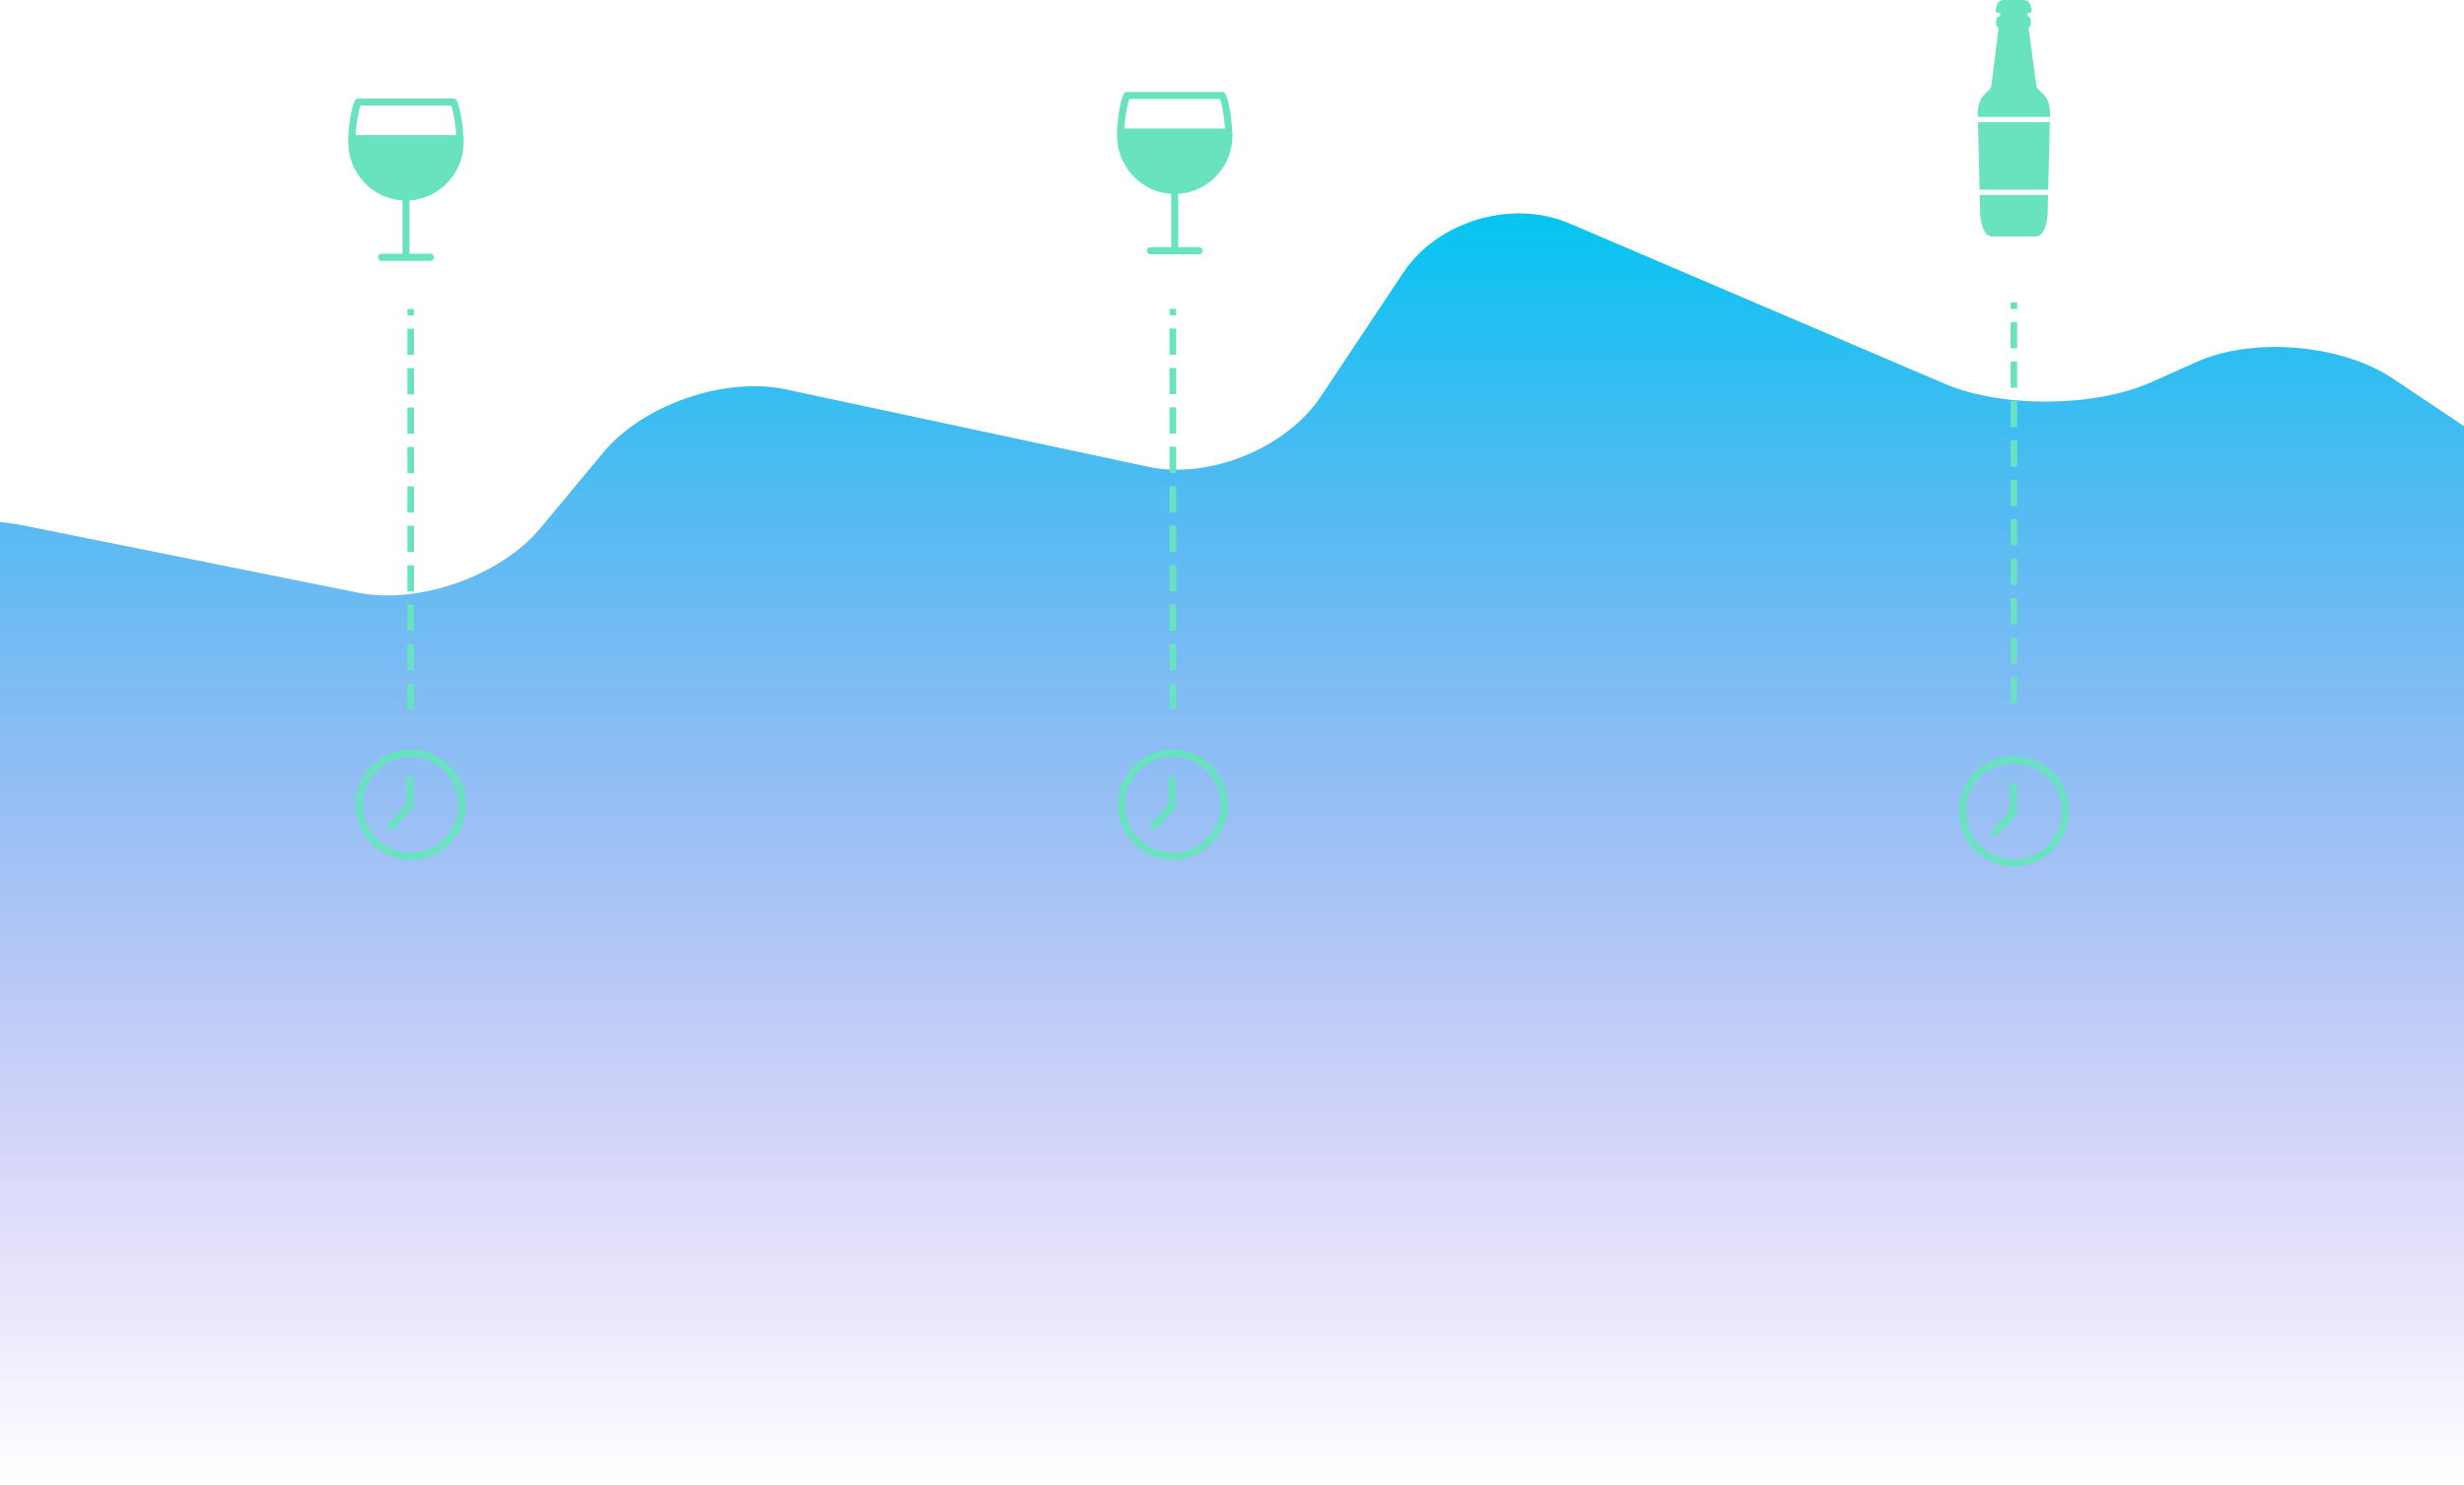 
<svg width="375px" height="226px" viewBox="0 0 375 226" version="1.1" xmlns="http://www.w3.org/2000/svg" xmlns:xlink="http://www.w3.org/1999/xlink">
  <!-- Generator: Sketch 49 (51002) - http://www.bohemiancoding.com/sketch -->
  <desc>Created with Sketch.</desc>
  <defs>
    <linearGradient x1="50%" y1="-2.48949813e-15%" x2="50%" y2="97.431%" id="linearGradient-1">
      <stop stop-color="#00C6F1" offset="0%"></stop>
      <stop stop-color="#7A3FE5" stop-opacity="0" offset="100%"></stop>
    </linearGradient>
  </defs>
  <g id="Page-1" stroke="none" stroke-width="1" fill="none" fill-rule="evenodd">
    <g id="Welcome" transform="translate(0, -260)">
      <g id="Group-2" transform="translate(-49, 260)">
        <path d="M481,222.717 C481,227.104 473.287,230.694 463.859,230.694 L438.016,230.694 L403.734,230.694 L377.892,230.694 L343.609,230.694 L317.766,230.694 L283.484,230.694 L257.641,230.694 L223.359,230.694 L197.517,230.694 L163.235,230.694 L137.392,230.694 L103.109,230.694 L77.266,230.694 L42.984,230.694 L17.141,230.694 C7.714,230.694 0,227.104 0,222.717 L0,206.763 L0,190.809 L0,174.856 L0,158.901 L0,142.947 L0,126.993 L0,111.04 C0,106.653 6.159,98.442 13.687,92.795 L21.68,86.799 C29.207,81.152 42.927,78.05 52.168,79.907 L103.448,90.211 C112.689,92.068 125.171,87.677 131.186,80.453 L140.871,68.818 C146.886,61.595 159.348,57.296 168.566,59.265 L223.742,71.055 C232.959,73.025 244.761,68.238 249.97,60.418 L262.588,41.475 C267.795,33.655 279.144,30.286 287.807,33.989 L345.001,58.429 C353.663,62.131 367.788,62.02 376.39,58.181 L383.332,55.083 C391.935,51.245 405.371,52.391 413.191,57.63 L466.781,93.536 C474.602,98.776 481,106.653 481,111.04 L481,126.993 L481,142.947 L481,158.901 L481,174.856 L481,190.809 L481,206.763 L481,222.717 Z" id="Fill-1" fill="url(#linearGradient-1)"></path>
        <g id="First" transform="translate(102, 15)">
          <g id="Clock" transform="translate(1, 99)" fill="#69E3BF">
            <path d="M8.5,16.891 C10.657,16.891 12.793,16.063 14.428,14.428 C17.697,11.159 17.697,5.841 14.428,2.572 C11.159,-0.697 5.841,-0.697 2.572,2.572 C-0.697,5.841 -0.697,11.159 2.572,14.428 C4.207,16.063 6.343,16.891 8.5,16.891 Z M3.335,3.335 C4.752,1.918 6.626,1.199 8.5,1.199 C10.375,1.199 12.248,1.918 13.665,3.335 C16.521,6.19 16.521,10.811 13.665,13.665 C10.81,16.521 6.189,16.521 3.335,13.665 C0.479,10.81 0.479,6.189 3.335,3.335 Z" id="Circle"></path>
            <path d="M5.558,12.314 C5.71,12.314 5.841,12.249 5.95,12.14 L8.784,9.066 C8.87,8.957 8.936,8.826 8.936,8.696 L8.936,4.577 C8.936,4.272 8.696,4.032 8.391,4.032 C8.086,4.032 7.846,4.272 7.846,4.577 L7.846,8.5 L5.144,11.399 C4.948,11.617 4.948,11.966 5.166,12.162 C5.274,12.271 5.427,12.314 5.558,12.314 L5.558,12.314 Z" id="Arms"></path>
          </g>
          <path d="M17.57,6.188 L17.57,6.105 C17.57,6.05 17.57,5.996 17.542,5.968 C17.459,4.29 17.102,1.54 16.525,0.303 C16.442,0.111 16.25,0 16.03,0 L1.512,0.001 C1.292,0.001 1.1,0.111 1.017,0.304 C0.412,1.541 0.055,4.4 0,6.05 L0,6.105 L0,6.655 C0,11.357 3.657,15.234 8.249,15.509 L8.249,23.62 L5.087,23.62 C4.784,23.62 4.537,23.867 4.537,24.17 C4.537,24.473 4.784,24.72 5.087,24.72 L12.483,24.72 C12.786,24.72 13.033,24.473 13.033,24.17 C13.033,23.867 12.786,23.62 12.483,23.62 L9.321,23.62 L9.321,15.509 C13.913,15.234 17.57,11.356 17.57,6.655 L17.57,6.188 L17.57,6.188 Z M15.673,1.073 C16.058,2.145 16.333,4.098 16.443,5.555 L1.1,5.555 C1.209,4.098 1.484,2.145 1.869,1.073 L15.673,1.073 Z" id="Wine-icon" fill="#69E3BF"></path>
          <path d="M9.5,92.533 L9.5,32.533" id="Line" stroke="#69E3BF" stroke-linecap="square" stroke-dasharray="3,3"></path>
        </g>
        <g id="Second" transform="translate(219, 14)">
          <path d="M17.57,6.188 L17.57,6.105 C17.57,6.05 17.57,5.996 17.542,5.968 C17.459,4.29 17.102,1.54 16.525,0.303 C16.442,0.111 16.25,0 16.03,0 L1.512,0.001 C1.292,0.001 1.1,0.111 1.017,0.304 C0.412,1.541 0.055,4.4 0,6.05 L0,6.105 L0,6.655 C0,11.357 3.657,15.234 8.249,15.509 L8.249,23.62 L5.087,23.62 C4.784,23.62 4.537,23.867 4.537,24.17 C4.537,24.473 4.784,24.72 5.087,24.72 L12.483,24.72 C12.786,24.72 13.033,24.473 13.033,24.17 C13.033,23.867 12.786,23.62 12.483,23.62 L9.321,23.62 L9.321,15.509 C13.913,15.234 17.57,11.356 17.57,6.655 L17.57,6.188 L17.57,6.188 Z M15.673,1.073 C16.058,2.145 16.333,4.098 16.443,5.555 L1.1,5.555 C1.209,4.098 1.484,2.145 1.869,1.073 L15.673,1.073 Z" id="Wine-icon" fill="#69E3BF"></path>
          <path d="M8.5,93.507 L8.5,33.507" id="Line-Copy" stroke="#69E3BF" stroke-linecap="square" stroke-dasharray="3,3"></path>
          <g id="Group" transform="translate(0, 100)" fill="#69E3BF">
            <path d="M8.5,16.891 C10.657,16.891 12.793,16.063 14.428,14.428 C17.697,11.159 17.697,5.841 14.428,2.572 C11.159,-0.697 5.841,-0.697 2.572,2.572 C-0.697,5.841 -0.697,11.159 2.572,14.428 C4.207,16.063 6.343,16.891 8.5,16.891 Z M3.335,3.335 C4.752,1.918 6.626,1.199 8.5,1.199 C10.375,1.199 12.248,1.918 13.665,3.335 C16.521,6.19 16.521,10.811 13.665,13.665 C10.81,16.521 6.189,16.521 3.335,13.665 C0.479,10.81 0.479,6.189 3.335,3.335 Z" id="Circle"></path>
            <path d="M5.558,12.314 C5.71,12.314 5.841,12.249 5.95,12.14 L8.784,9.066 C8.87,8.957 8.936,8.826 8.936,8.696 L8.936,4.577 C8.936,4.272 8.696,4.032 8.391,4.032 C8.086,4.032 7.846,4.272 7.846,4.577 L7.846,8.5 L5.144,11.399 C4.948,11.617 4.948,11.966 5.166,12.162 C5.274,12.271 5.427,12.314 5.558,12.314 L5.558,12.314 Z" id="Arms"></path>
          </g>
        </g>
        <g id="Fourth" transform="translate(347, 0)">
          <path d="M3.299,29.67 L13.705,29.67 L13.642,32.324 C13.629,32.906 13.549,33.52 13.403,34.047 C13.157,34.945 12.805,36 11.746,36 L5.257,36 C4.199,36 3.849,34.945 3.601,34.047 C3.455,33.514 3.374,32.852 3.361,32.273 L3.299,29.67 Z M14,17.244 C14,17.189 13.987,15.895 13.521,15.067 C13.207,14.511 12.72,14.062 12.365,13.77 C12.107,13.559 11.94,13.257 11.896,12.91 L10.737,4.245 C10.972,4.111 11.075,3.857 11.075,3.556 L11.075,3.145 C11.075,2.783 10.899,2.533 10.582,2.44 L10.595,1.978 L10.816,1.978 C10.933,1.978 11.067,1.893 11.139,1.796 C11.21,1.7 11.211,1.521 11.182,1.403 C11.182,1.403 10.974,0.641 10.968,0.624 C10.798,0.189 10.399,0 9.951,0 L6.98,0 C6.532,0 6.132,0.182 5.964,0.618 C5.959,0.634 5.751,1.402 5.751,1.402 C5.721,1.521 5.718,1.734 5.791,1.83 C5.861,1.925 5.997,1.978 6.115,1.978 L6.412,1.978 L6.398,2.42 C6.04,2.483 5.795,2.754 5.795,3.145 L5.795,3.556 C5.795,3.86 5.933,4.123 6.175,4.254 L5.088,12.922 C5.045,13.268 4.873,13.577 4.616,13.791 C4.266,14.083 3.781,14.548 3.471,15.101 C3.007,15.929 3,17.167 3,17.232 L3.015,17.802 L13.985,17.802 L14,17.244 Z M3.28,28.879 L13.724,28.879 L13.966,18.593 L3.034,18.593 L3.28,28.879 Z" id="Beer-icon" fill="#69E3BF"></path>
          <path d="M8.5,106.53 L8.5,46.526" id="Line-Copy-3" stroke="#69E3BF" stroke-linecap="square" stroke-dasharray="3,3"></path>
          <g id="Group" transform="translate(0, 115)" fill="#69E3BF">
            <path d="M8.5,16.891 C10.657,16.891 12.793,16.063 14.428,14.428 C17.697,11.159 17.697,5.841 14.428,2.572 C11.159,-0.697 5.841,-0.697 2.572,2.572 C-0.697,5.841 -0.697,11.159 2.572,14.428 C4.207,16.063 6.343,16.891 8.5,16.891 Z M3.335,3.335 C4.752,1.918 6.626,1.199 8.5,1.199 C10.375,1.199 12.248,1.918 13.665,3.335 C16.521,6.19 16.521,10.811 13.665,13.665 C10.81,16.521 6.189,16.521 3.335,13.665 C0.479,10.81 0.479,6.189 3.335,3.335 Z" id="Circle"></path>
            <path d="M5.558,12.314 C5.71,12.314 5.841,12.249 5.95,12.14 L8.784,9.066 C8.87,8.957 8.936,8.826 8.936,8.696 L8.936,4.577 C8.936,4.272 8.696,4.032 8.391,4.032 C8.086,4.032 7.846,4.272 7.846,4.577 L7.846,8.5 L5.144,11.399 C4.948,11.617 4.948,11.966 5.166,12.162 C5.274,12.271 5.427,12.314 5.558,12.314 L5.558,12.314 Z" id="Arms"></path>
          </g>
        </g>
      </g>
    </g>
  </g>
</svg>

